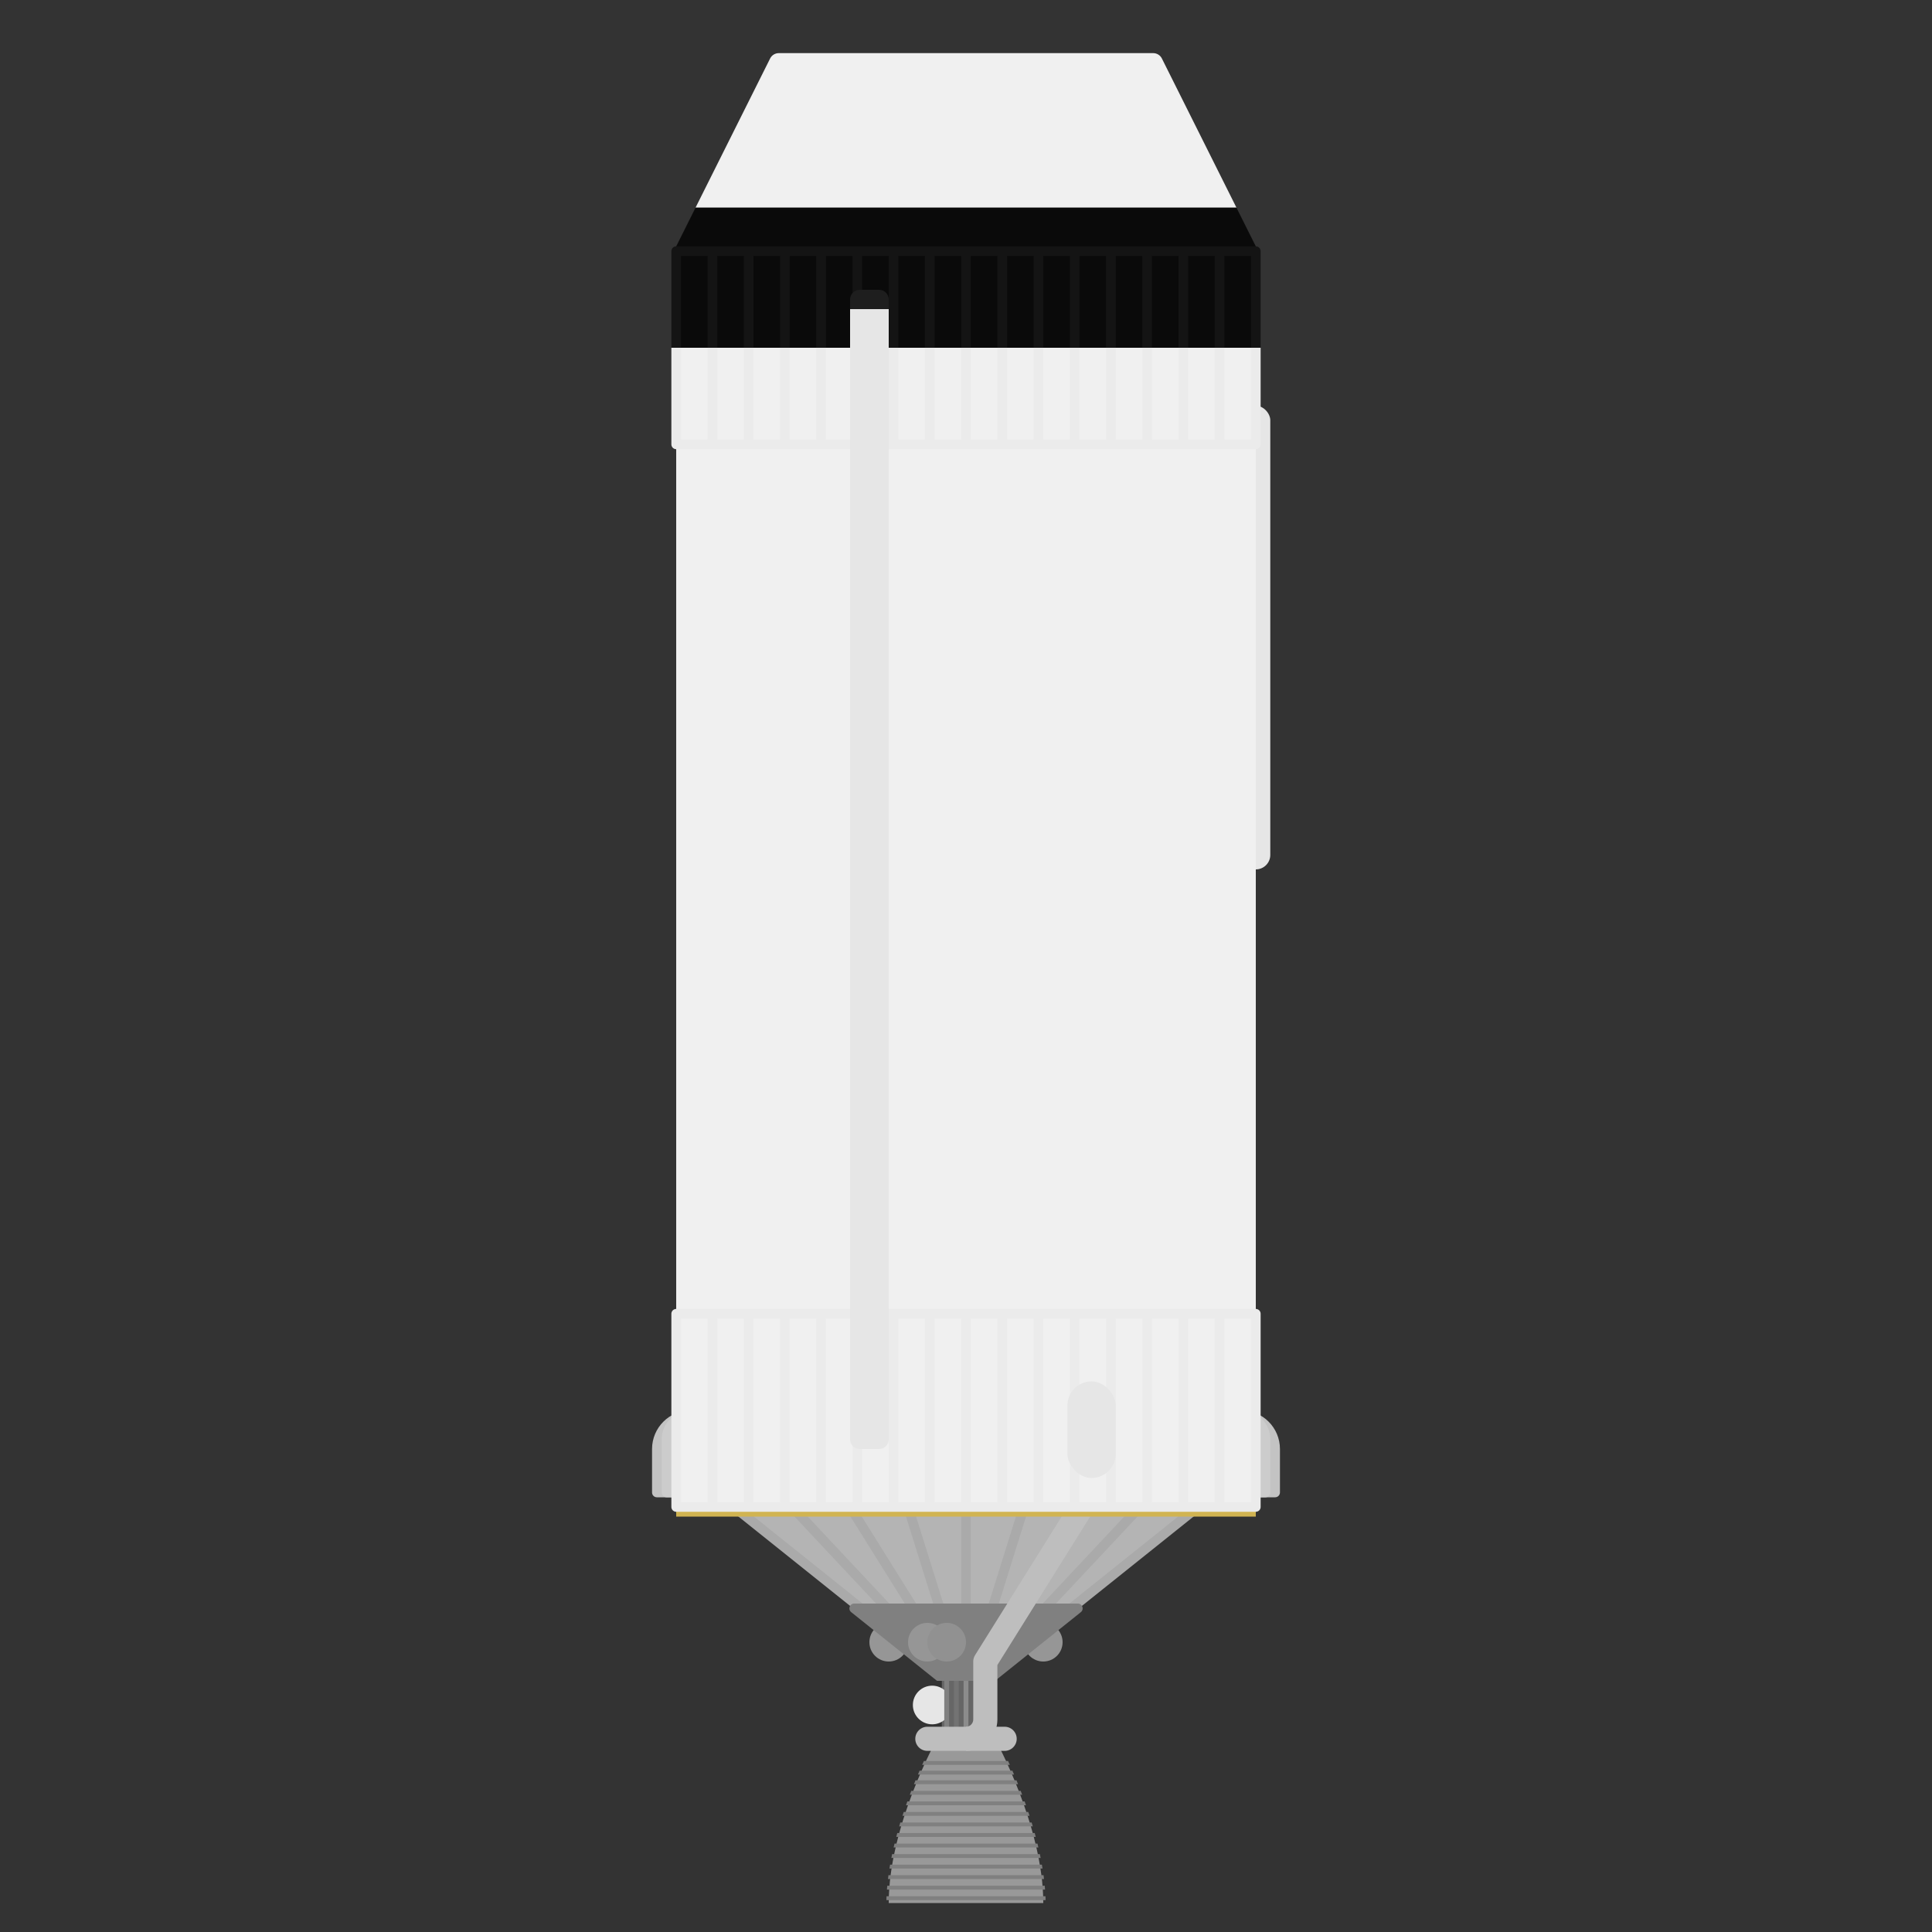<?xml version="1.0" encoding="UTF-8"?><svg id="a" xmlns="http://www.w3.org/2000/svg" xmlns:xlink="http://www.w3.org/1999/xlink" viewBox="0 0 100 100"><rect x="0" y="0" width="100" height="100" fill="#333333" stroke="none"/><defs><style>.c{fill:#f0f0f0;}.d{fill:#d1b452;}.e{fill:#b4b4b4;}.f{fill:#0a0a0a;}.g{stroke-linecap:round;}.g,.h,.i,.j,.k,.l,.m,.n,.o,.p{fill:none;}.g,.i,.j,.l,.o,.p{stroke-miterlimit:10;}.g,.n{stroke:#bebebe;stroke-width:1.25px;}.q{clip-path:url(#b);}.r{fill:#c3c3c3;}.h{stroke:#ebebeb;}.h,.j,.m{stroke-width:.5px;}.h,.m,.n{stroke-linejoin:round;}.s{fill:#e6e6e6;}.t{fill:#969696;}.u{fill:gray;}.i{stroke-width:.2px;}.i,.l{stroke:gray;}.j{stroke:#aaa;}.v{fill:#999;}.w{fill:#ccc;}.l,.o,.p{stroke-width:.25px;}.m{stroke:#141414;}.x{fill:#919191;}.y{fill:#1e1e1e;}.o{stroke:#737373;}.z{fill:#666;}.p{stroke:#8c8c8c;}</style><clipPath id="b"><path class="k" d="m48.453,89.875s-2.578,4.632-2.578,8.75h8.25c0-4.118-2.578-8.75-2.578-8.75"/></clipPath></defs><rect class="s" x="64.25" y="21" width="1.5" height="24" rx=".75" ry=".75"/><rect class="z" x="48.75" y="86" width="2.5" height="4"/><circle class="s" cx="48.25" cy="88.25" r="1"/><rect class="z" x="49" y="86.5" width="1" height="3"/><path class="v" d="m48.5,90s-2.5,4.5-2.5,8.5h8c0-4-2.5-8.5-2.5-8.5"/><g class="q"><line class="i" x1="45.5" y1="92.25" x2="54.5" y2="92.25"/><line class="i" x1="45.5" y1="97.705" x2="54.5" y2="97.705"/><line class="i" x1="45.5" y1="97.159" x2="54.5" y2="97.159"/><line class="i" x1="45.5" y1="96.614" x2="54.5" y2="96.614"/><line class="i" x1="45.5" y1="96.068" x2="54.5" y2="96.068"/><line class="i" x1="45.5" y1="95.523" x2="54.5" y2="95.523"/><line class="i" x1="45.5" y1="94.977" x2="54.5" y2="94.977"/><line class="i" x1="45.5" y1="94.432" x2="54.5" y2="94.432"/><line class="i" x1="45.5" y1="93.886" x2="54.5" y2="93.886"/><line class="i" x1="45.5" y1="93.341" x2="54.5" y2="93.341"/><line class="i" x1="45.5" y1="92.795" x2="54.5" y2="92.795"/><line class="i" x1="45.5" y1="98.25" x2="54.5" y2="98.25"/><line class="i" x1="45.5" y1="91.25" x2="54.5" y2="91.25"/><line class="i" x1="45.5" y1="91.75" x2="54.5" y2="91.75"/></g><polygon class="e" points="38 78 48 86 52 86 62 78 38 78"/><line class="j" x1="52" y1="86" x2="62" y2="78"/><line class="j" x1="51.5" y1="86" x2="59" y2="78"/><line class="j" x1="51" y1="86" x2="56" y2="78"/><line class="j" x1="50.5" y1="86" x2="53" y2="78"/><line class="j" x1="50" y1="86" x2="50" y2="78"/><line class="j" x1="49.5" y1="86" x2="47" y2="78"/><line class="j" x1="49" y1="86" x2="44" y2="78"/><line class="j" x1="48.5" y1="86" x2="41" y2="78"/><line class="j" x1="48" y1="86" x2="38" y2="78"/><circle class="t" cx="54" cy="85" r="1"/><circle class="t" cx="46" cy="85" r="1"/><line class="l" x1="49" y1="86.75" x2="49" y2="89.75"/><line class="o" x1="49.5" y1="89.75" x2="49.5" y2="86.75"/><line class="p" x1="50" y1="89.75" x2="50" y2="86.75"/><path class="u" d="m44.213,83h11.575c.236,0,.341.298.156.445l-4.443,3.555h-3l-4.443-3.555c-.185-.148-.08-.445.156-.445Z"/><path class="r" d="m35.75,73h0v4.5h-1.75c-.138,0-.25-.112-.25-.25v-2.25c0-1.104.896-2,2-2Z"/><path class="w" d="m35.75,73h0v4.5h-1.25c-.138,0-.25-.112-.25-.25v-2.75c0-.828.672-1.5,1.5-1.5Z"/><path class="r" d="m64.5,73h1.75v4.5h0c-1.104,0-2-.896-2-2v-2.25c0-.138.112-.25.25-.25Z" transform="translate(130.5 150.5) rotate(180)"/><path class="w" d="m64.5,73h1.25v4.5h0c-.828,0-1.5-.672-1.5-1.5v-2.75c0-.138.112-.25.25-.25Z" transform="translate(130 150.5) rotate(180)"/><path class="n" d="m50,90c.552,0,1-.448,1-1v-3l5-8"/><rect class="d" x="35" y="78" width="30" height=".5"/><path class="c" d="m59.691,2.75h-19.382c-.189,0-.363.107-.447.276l-3.862,7.724h28l-3.862-7.724c-.085-.169-.258-.276-.447-.276Z"/><polygon class="f" points="65 12.75 64 10.75 36 10.75 35 12.75 35 18.25 65 18.25 65 12.75"/><rect class="c" x="35" y="18" width="30" height="60"/><rect class="h" x="35" y="68" width="30" height="10"/><line class="h" x1="63.125" y1="68" x2="63.125" y2="78"/><line class="h" x1="61.25" y1="68" x2="61.25" y2="78"/><line class="h" x1="59.375" y1="68" x2="59.375" y2="78"/><line class="h" x1="57.5" y1="68" x2="57.5" y2="78"/><line class="h" x1="55.625" y1="68" x2="55.625" y2="78"/><line class="h" x1="53.75" y1="68" x2="53.75" y2="78"/><line class="h" x1="51.875" y1="68" x2="51.875" y2="78"/><line class="h" x1="50" y1="68" x2="50" y2="78"/><line class="h" x1="48.125" y1="68" x2="48.125" y2="78"/><line class="h" x1="46.25" y1="68" x2="46.25" y2="78"/><line class="h" x1="44.375" y1="68" x2="44.375" y2="78"/><line class="h" x1="42.5" y1="68" x2="42.5" y2="78"/><line class="h" x1="40.625" y1="68" x2="40.625" y2="78"/><line class="h" x1="38.75" y1="68" x2="38.75" y2="78"/><line class="h" x1="36.875" y1="68" x2="36.875" y2="78"/><polyline class="m" points="65 18 65 13 35 13 35 18"/><line class="m" x1="63.125" y1="13" x2="63.125" y2="18"/><line class="m" x1="61.25" y1="13" x2="61.25" y2="18"/><line class="m" x1="59.375" y1="13" x2="59.375" y2="18"/><line class="m" x1="57.5" y1="13" x2="57.5" y2="18"/><line class="m" x1="55.625" y1="13" x2="55.625" y2="18"/><line class="m" x1="53.75" y1="13" x2="53.75" y2="18"/><line class="m" x1="51.875" y1="13" x2="51.875" y2="18"/><line class="m" x1="50" y1="13" x2="50" y2="18"/><line class="m" x1="48.125" y1="13" x2="48.125" y2="18"/><line class="m" x1="46.25" y1="13" x2="46.25" y2="18"/><line class="m" x1="44.375" y1="13" x2="44.375" y2="18"/><line class="m" x1="42.5" y1="13" x2="42.5" y2="18"/><line class="m" x1="40.625" y1="13" x2="40.625" y2="18"/><line class="m" x1="38.75" y1="13" x2="38.75" y2="18"/><line class="m" x1="36.875" y1="13" x2="36.875" y2="18"/><polyline class="h" points="65 18 65 23 35 23 35 18"/><line class="h" x1="63.125" y1="18" x2="63.125" y2="23"/><line class="h" x1="61.25" y1="18" x2="61.25" y2="23"/><line class="h" x1="59.375" y1="18" x2="59.375" y2="23"/><line class="h" x1="57.5" y1="18" x2="57.5" y2="23"/><line class="h" x1="55.625" y1="18" x2="55.625" y2="23"/><line class="h" x1="53.75" y1="18" x2="53.75" y2="23"/><line class="h" x1="51.875" y1="18" x2="51.875" y2="23"/><line class="h" x1="50" y1="18" x2="50" y2="23"/><line class="h" x1="48.125" y1="18" x2="48.125" y2="23"/><line class="h" x1="46.25" y1="18" x2="46.25" y2="23"/><line class="h" x1="44.375" y1="18" x2="44.375" y2="23"/><line class="h" x1="42.5" y1="18" x2="42.5" y2="23"/><line class="h" x1="40.625" y1="18" x2="40.625" y2="23"/><line class="h" x1="38.75" y1="18" x2="38.75" y2="23"/><line class="h" x1="36.875" y1="18" x2="36.875" y2="23"/><path class="s" d="m44,16h2v58.5c0,.276-.224.5-.5.5h-1c-.276,0-.5-.224-.5-.5V16h0Z"/><path class="y" d="m44.5,15h1c.276,0,.5.224.5.5v.5h-2v-.5c0-.276.224-.5.5-.5Z"/><circle class="t" cx="48" cy="85" r="1"/><circle class="x" cx="49" cy="85" r="1"/><line class="g" x1="48" y1="90" x2="52" y2="90"/><rect class="s" x="55.25" y="71.5" width="2.5" height="5" rx="1.25" ry="1.25"/></svg>